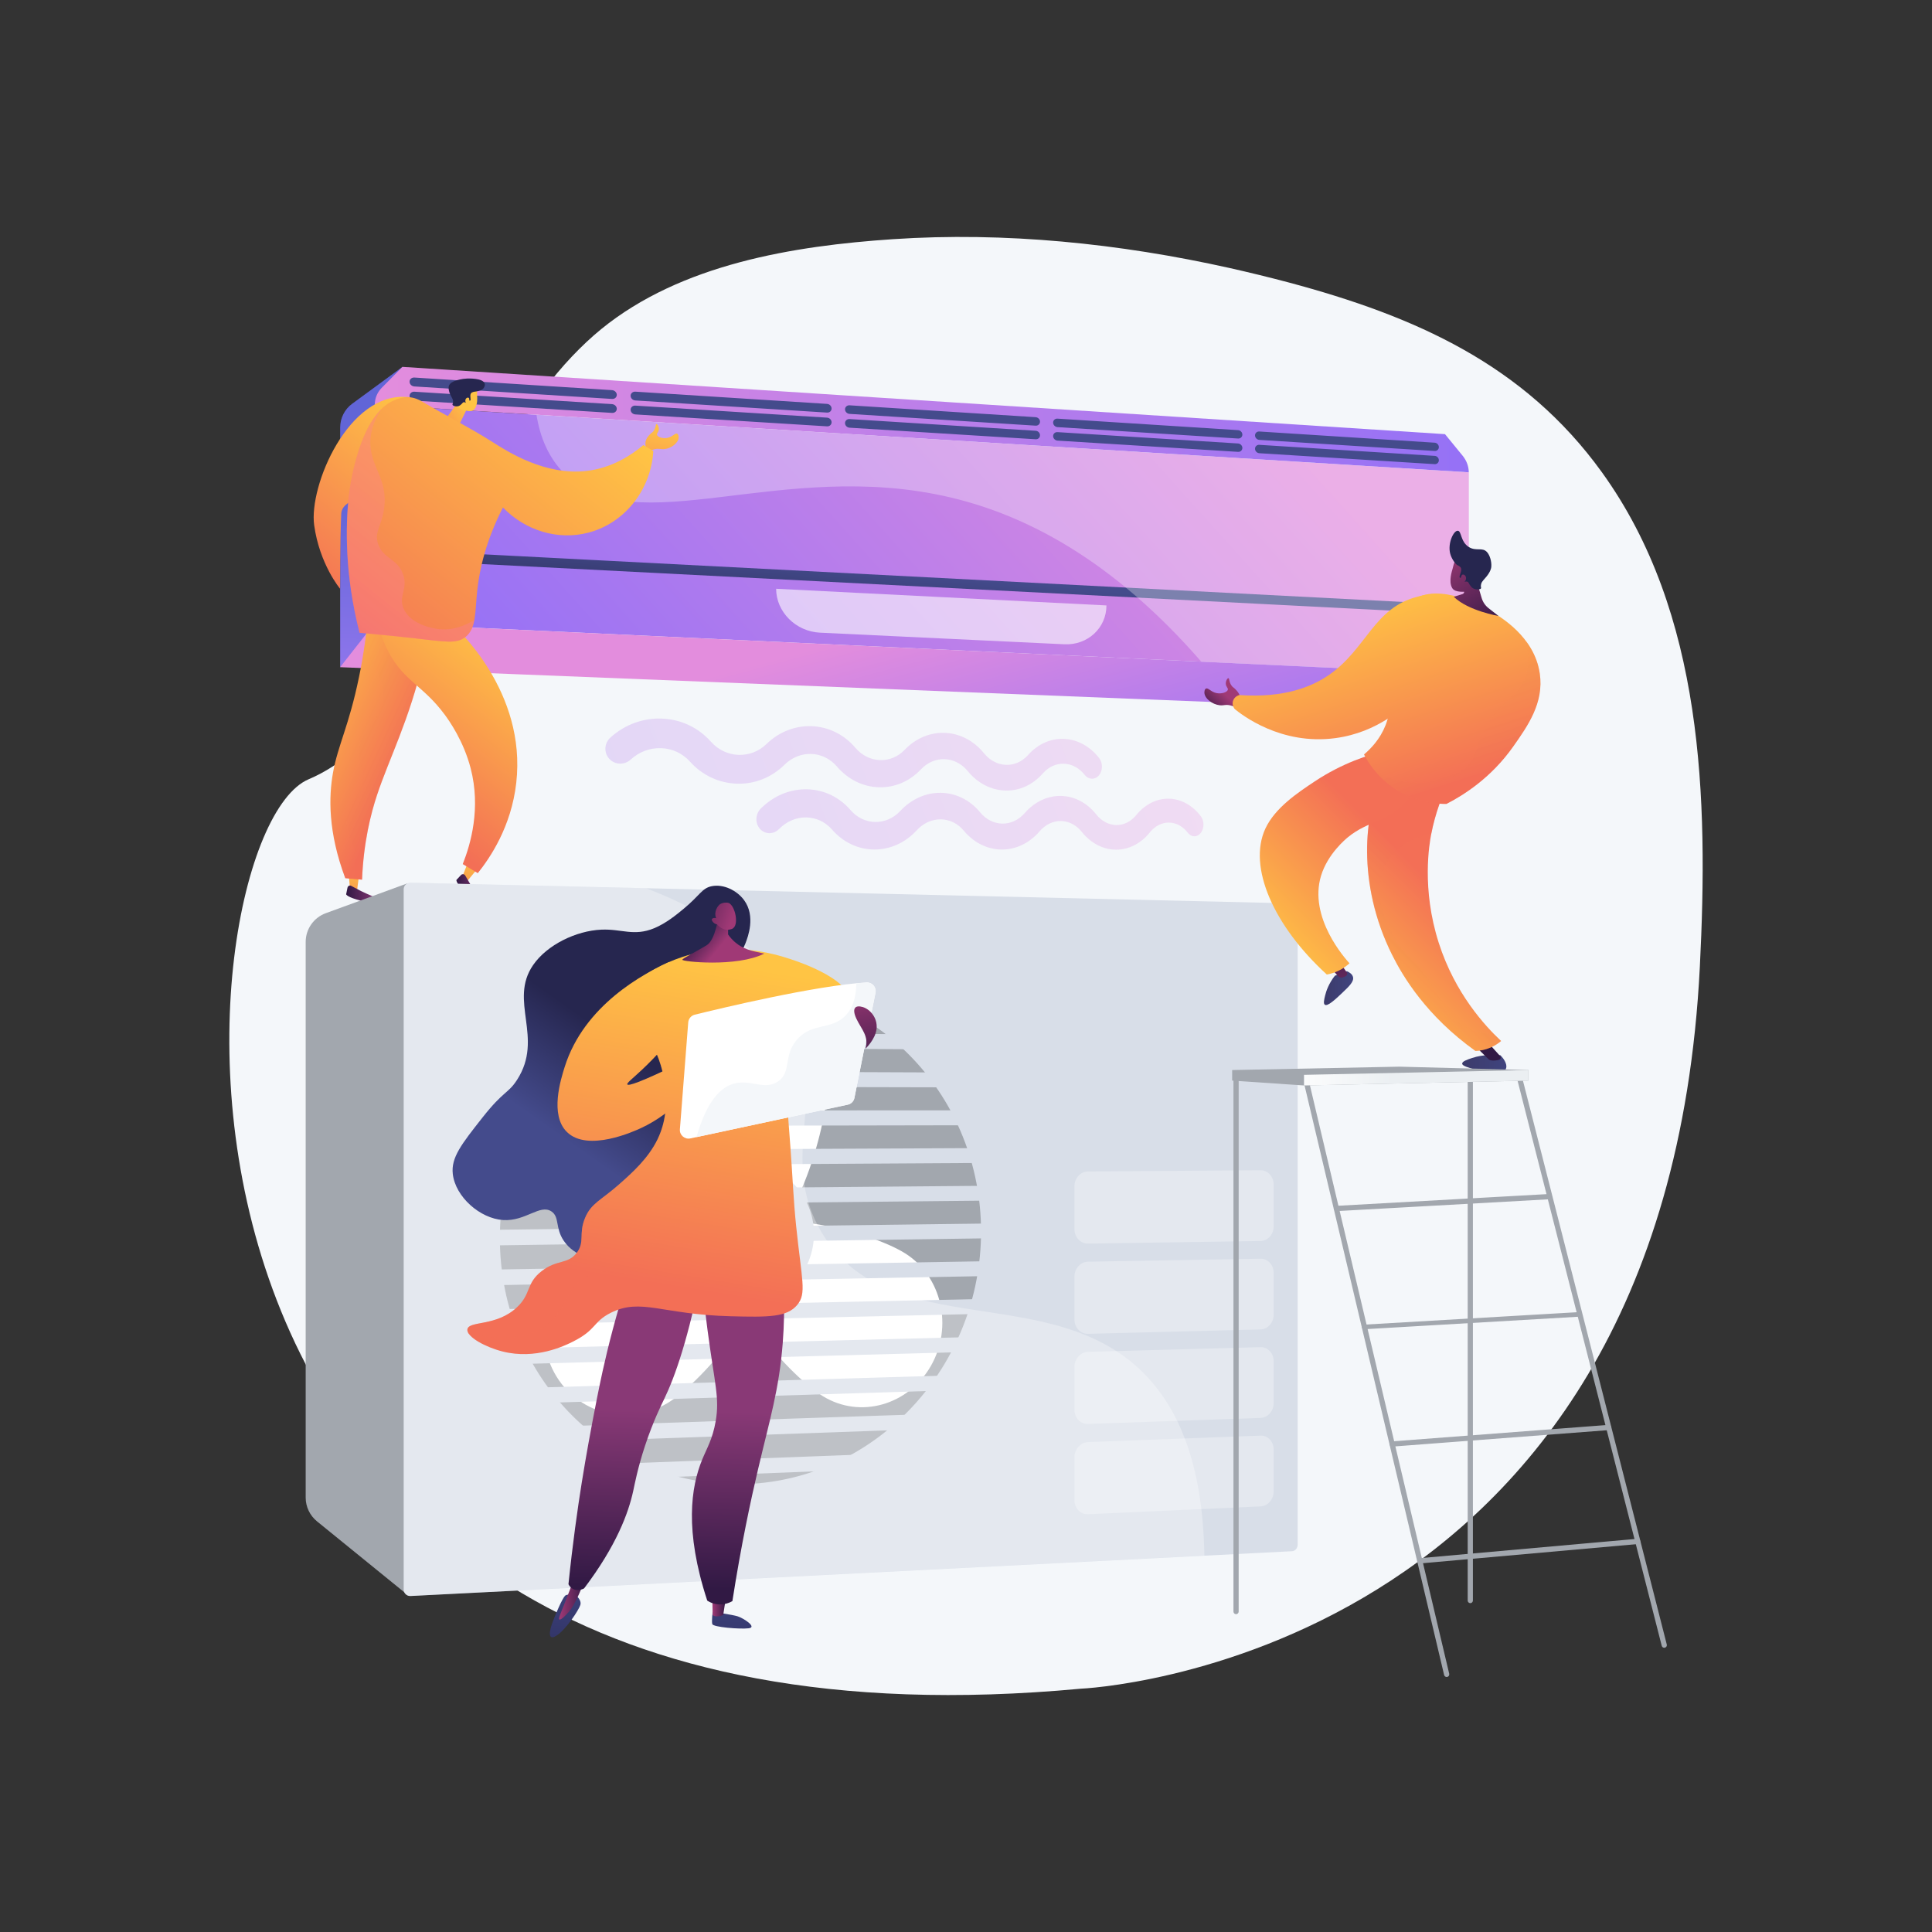 <?xml version="1.0" encoding="utf-8"?>
<!-- Generator: Adobe Illustrator 24.2.3, SVG Export Plug-In . SVG Version: 6.00 Build 0)  -->
<svg version="1.1" id="Layer_1" xmlns="http://www.w3.org/2000/svg" xmlns:xlink="http://www.w3.org/1999/xlink" x="0px" y="0px"
	 viewBox="0 0 3710 3710" style="enable-background:new 0 0 3710 3710;" xml:space="preserve">
<rect x="0" y="0" width="3710" height="3710" fill="#333333" stroke="none"/>
<style type="text/css">
	.st0{fill:#F4F7FA;}
	.st1{fill:url(#SVGID_1_);}
	.st2{fill:url(#SVGID_2_);}
	.st3{fill:url(#SVGID_3_);}
	.st4{opacity:0.6;fill:#FFFFFF;enable-background:new    ;}
	.st5{fill:url(#SVGID_4_);}
	.st6{fill:url(#SVGID_5_);}
	.st7{fill:url(#SVGID_6_);}
	.st8{fill:url(#SVGID_7_);}
	.st9{fill:url(#SVGID_8_);}
	.st10{fill:url(#SVGID_9_);}
	.st11{fill:url(#SVGID_10_);}
	.st12{fill:url(#SVGID_11_);}
	.st13{fill:url(#SVGID_12_);}
	.st14{fill:url(#SVGID_13_);}
	.st15{fill:url(#SVGID_14_);}
	.st16{opacity:0.3;fill:#FFFFFF;enable-background:new    ;}
	.st17{fill:url(#SVGID_15_);}
	.st18{fill:url(#SVGID_16_);}
	.st19{fill:url(#SVGID_17_);}
	.st20{fill:url(#SVGID_18_);}
	.st21{fill:url(#SVGID_19_);}
	.st22{fill:#26264F;}
	.st23{fill:url(#SVGID_20_);}
	.st24{fill:url(#SVGID_21_);}
	.st25{fill:url(#SVGID_22_);}
	.st26{fill:url(#SVGID_23_);}
	.st27{fill:url(#SVGID_24_);}
	.st28{fill:url(#SVGID_25_);}
	.st29{opacity:0.3;fill:url(#SVGID_26_);enable-background:new    ;}
	.st30{fill:url(#SVGID_27_);}
	.st31{fill:url(#SVGID_28_);}
	.st32{opacity:0.3;fill:url(#SVGID_29_);enable-background:new    ;}
	.st33{fill:#A2A7AE;}
	.st34{fill:#D8DEE8;}
	.st35{opacity:0.3;}
	.st36{fill:#FFFFFF;}
	.st37{fill:url(#SVGID_30_);}
	.st38{fill:url(#SVGID_31_);}
	.st39{fill:url(#SVGID_32_);}
	.st40{fill:url(#SVGID_33_);}
	.st41{fill:url(#SVGID_34_);}
	.st42{opacity:0.3;fill:url(#SVGID_35_);enable-background:new    ;}
	.st43{fill:url(#SVGID_36_);}
	.st44{fill:url(#SVGID_37_);}
	.st45{fill:url(#SVGID_38_);}
	.st46{fill:url(#SVGID_39_);}
	.st47{opacity:0.3;fill:url(#SVGID_40_);enable-background:new    ;}
	.st48{fill:url(#SVGID_41_);}
	.st49{fill:url(#SVGID_42_);}
	.st50{fill:url(#SVGID_43_);}
	.st51{fill:url(#SVGID_44_);}
	.st52{opacity:0.26;fill:url(#SVGID_45_);enable-background:new    ;}
	.st53{opacity:0.26;fill:url(#SVGID_46_);enable-background:new    ;}
	.st54{fill:url(#SVGID_47_);}
	.st55{fill:url(#SVGID_48_);}
	.st56{fill:url(#SVGID_49_);}
	.st57{fill:url(#SVGID_50_);}
	.st58{fill:url(#SVGID_51_);}
	.st59{fill:url(#SVGID_52_);}
	.st60{fill:url(#SVGID_53_);}
	.st61{fill:url(#SVGID_54_);}
	.st62{fill:url(#SVGID_55_);}
	.st63{fill:url(#SVGID_56_);}
	.st64{fill:url(#SVGID_57_);}
	.st65{fill:url(#SVGID_58_);}
	.st66{fill:url(#SVGID_59_);}
</style>
<g id="Illustration">
	<g>
		<path class="st0" d="M2361.4,514.7c-211.6-47.2-431.6-69.8-646.7-55.4C1524.1,472.1,1308,507,1154.5,632
			c-73.1,59.6-160.3,166.6-184.2,261c0,0-125.9,497-377.6,603.4c-251.8,106.5-426.6,1923.9,1482.6,1746.4
			c0,0,1121.4-46.5,1188.9-1386.1c16.3-323.6,7.2-679.4-188.2-950c-149.7-207.4-359.5-299.5-600.6-364.1
			C2437.7,532.6,2399.7,523.3,2361.4,514.7z"/>
		<g>
			
				<linearGradient id="SVGID_1_" gradientUnits="userSpaceOnUse" x1="710.229" y1="2218.904" x2="742.811" y2="2744.851" gradientTransform="matrix(1 0 0 -1 0 3710)">
				<stop  offset="0" style="stop-color:#AA80F9"/>
				<stop  offset="0.996" style="stop-color:#6165D7"/>
			</linearGradient>
			<path class="st1" d="M772.8,704.5l-96.3,70.6c-14.7,10.7-23.3,27.8-23.3,46v460.1l179.4-170.5L772.8,704.5z"/>
			<g>
				
					<linearGradient id="SVGID_2_" gradientUnits="userSpaceOnUse" x1="2271.888" y1="3125.996" x2="1167.599" y2="2131.584" gradientTransform="matrix(1 0 0 -1 0 3710)">
					<stop  offset="3.600000e-03" style="stop-color:#E38DDD"/>
					<stop  offset="1" style="stop-color:#9571F6"/>
				</linearGradient>
				<polygon class="st2" points="2820.4,1294.6 719.6,1196.5 719.6,777.3 2820.4,907.1 				"/>
				
					<linearGradient id="SVGID_3_" gradientUnits="userSpaceOnUse" x1="1775.952" y1="2609.354" x2="1760.207" y2="2447.964" gradientTransform="matrix(1 0 0 -1 0 3710)">
					<stop  offset="0" style="stop-color:#444B8C"/>
					<stop  offset="0.996" style="stop-color:#26264F"/>
				</linearGradient>
				<path class="st3" d="M2759.3,1159.3l-1968.6-102c-5.7-0.3-10.3,3.7-10.3,9l0,0c0,5.3,4.6,9.7,10.3,10L2759.3,1177
					c4.9,0.3,8.8-3.5,8.8-8.4l0,0C2768.2,1163.7,2764.2,1159.6,2759.3,1159.3z"/>
				<path class="st4" d="M1490.4,1130.6c0,44.3,37.7,82.1,84.2,84.3l469.3,22.3c44.7,2.1,80.8-31.3,80.8-74.6L1490.4,1130.6z"/>
				
					<linearGradient id="SVGID_4_" gradientUnits="userSpaceOnUse" x1="719.61" y1="2904.201" x2="2820.389" y2="2904.201" gradientTransform="matrix(1 0 0 -1 0 3710)">
					<stop  offset="3.600000e-03" style="stop-color:#E38DDD"/>
					<stop  offset="1" style="stop-color:#9571F6"/>
				</linearGradient>
				<path class="st5" d="M2808.9,875.4l-34.1-41.7L772.8,704.5l-39.7,40.1c-8.7,8.8-13.4,20.4-13.4,32.6l2100.8,129.8
					C2820.4,895.7,2816.3,884.5,2808.9,875.4z"/>
				<g>
					
						<linearGradient id="SVGID_5_" gradientUnits="userSpaceOnUse" x1="905.376" y1="2793.652" x2="655.45" y2="2344.84" gradientTransform="matrix(1 0 0 -1 0 3710)">
						<stop  offset="0" style="stop-color:#444B8C"/>
						<stop  offset="0.996" style="stop-color:#26264F"/>
					</linearGradient>
					<path class="st6" d="M1175.4,776.1l-379.7-23.9c-5.1-0.3-9.2,3.3-9.2,8s4.1,8.8,9.2,9.1l379.7,23.6c5,0.3,9-3.2,9-7.9
						C1184.4,780.4,1180.3,776.4,1175.4,776.1z"/>
					
						<linearGradient id="SVGID_6_" gradientUnits="userSpaceOnUse" x1="905.524" y1="2820.956" x2="656.057" y2="2372.971" gradientTransform="matrix(1 0 0 -1 0 3710)">
						<stop  offset="0" style="stop-color:#444B8C"/>
						<stop  offset="0.996" style="stop-color:#26264F"/>
					</linearGradient>
					<path class="st7" d="M1175.4,749.2L795.7,725c-5.1-0.3-9.2,3.2-9.2,8s4.1,8.8,9.2,9.1l379.7,24c5,0.3,9-3.2,9-7.9
						C1184.4,753.6,1180.3,749.6,1175.4,749.2z"/>
					
						<linearGradient id="SVGID_7_" gradientUnits="userSpaceOnUse" x1="1326.244" y1="2771.659" x2="1083.586" y2="2335.901" gradientTransform="matrix(1 0 0 -1 0 3710)">
						<stop  offset="0" style="stop-color:#444B8C"/>
						<stop  offset="0.996" style="stop-color:#26264F"/>
					</linearGradient>
					<path class="st8" d="M1588.2,802l-368.2-23.1c-4.9-0.3-9,3.2-9,7.9s4,8.7,9,9l368.2,22.9c4.8,0.3,8.7-3.2,8.7-7.8
						C1596.9,806.3,1593,802.3,1588.2,802z"/>
					
						<linearGradient id="SVGID_8_" gradientUnits="userSpaceOnUse" x1="1326.387" y1="2798.544" x2="1084.176" y2="2363.588" gradientTransform="matrix(1 0 0 -1 0 3710)">
						<stop  offset="0" style="stop-color:#444B8C"/>
						<stop  offset="0.996" style="stop-color:#26264F"/>
					</linearGradient>
					<path class="st9" d="M1588.2,775.6l-368.2-23.5c-4.9-0.3-9,3.2-9,7.9c0,4.7,4,8.7,9,9l368.2,23.3c4.8,0.3,8.7-3.2,8.7-7.8
						C1596.9,779.9,1593,775.9,1588.2,775.6z"/>
					
						<linearGradient id="SVGID_9_" gradientUnits="userSpaceOnUse" x1="1734.472" y1="2750.265" x2="1498.762" y2="2326.984" gradientTransform="matrix(1 0 0 -1 0 3710)">
						<stop  offset="0" style="stop-color:#444B8C"/>
						<stop  offset="0.996" style="stop-color:#26264F"/>
					</linearGradient>
					<path class="st10" d="M1988.7,827.2l-357.3-22.5c-4.8-0.3-8.7,3.2-8.7,7.8c0,4.6,3.9,8.5,8.7,8.8l357.3,22.2
						c4.7,0.3,8.4-3.1,8.4-7.7S1993.4,827.5,1988.7,827.2z"/>
					
						<linearGradient id="SVGID_10_" gradientUnits="userSpaceOnUse" x1="1734.61" y1="2776.744" x2="1499.334" y2="2354.241" gradientTransform="matrix(1 0 0 -1 0 3710)">
						<stop  offset="0" style="stop-color:#444B8C"/>
						<stop  offset="0.996" style="stop-color:#26264F"/>
					</linearGradient>
					<path class="st11" d="M1988.7,801.1l-357.3-22.8c-4.8-0.3-8.7,3.2-8.7,7.7s3.9,8.5,8.7,8.8l357.3,22.6c4.7,0.3,8.4-3.1,8.4-7.7
						C1997.2,805.4,1993.4,801.4,1988.7,801.1z"/>
					
						<linearGradient id="SVGID_11_" gradientUnits="userSpaceOnUse" x1="2130.621" y1="2729.447" x2="1901.558" y2="2318.101" gradientTransform="matrix(1 0 0 -1 0 3710)">
						<stop  offset="0" style="stop-color:#444B8C"/>
						<stop  offset="0.996" style="stop-color:#26264F"/>
					</linearGradient>
					<path class="st12" d="M2377.5,851.6l-346.8-21.8c-4.7-0.3-8.4,3.1-8.4,7.6c0,4.5,3.8,8.4,8.4,8.7l346.8,21.6
						c4.5,0.3,8.2-3.1,8.2-7.6C2385.7,855.8,2382,851.9,2377.5,851.6z"/>
					
						<linearGradient id="SVGID_12_" gradientUnits="userSpaceOnUse" x1="2130.756" y1="2755.531" x2="1902.113" y2="2344.939" gradientTransform="matrix(1 0 0 -1 0 3710)">
						<stop  offset="0" style="stop-color:#444B8C"/>
						<stop  offset="0.996" style="stop-color:#26264F"/>
					</linearGradient>
					<path class="st13" d="M2377.5,826l-346.8-22.1c-4.7-0.3-8.4,3.1-8.4,7.6c0,4.5,3.8,8.4,8.4,8.7l346.8,21.9
						c4.5,0.3,8.2-3.1,8.2-7.5C2385.7,830.1,2382,826.3,2377.5,826z"/>
					
						<linearGradient id="SVGID_13_" gradientUnits="userSpaceOnUse" x1="2515.221" y1="2709.181" x2="2292.519" y2="2309.257" gradientTransform="matrix(1 0 0 -1 0 3710)">
						<stop  offset="0" style="stop-color:#444B8C"/>
						<stop  offset="0.996" style="stop-color:#26264F"/>
					</linearGradient>
					<path class="st14" d="M2755,875.4l-336.8-21.2c-4.5-0.3-8.2,3.1-8.2,7.5s3.7,8.3,8.2,8.6l336.8,21c4.4,0.3,8-3.1,8-7.5
						C2763,879.4,2759.4,875.6,2755,875.4z"/>
					
						<linearGradient id="SVGID_14_" gradientUnits="userSpaceOnUse" x1="2515.353" y1="2734.883" x2="2293.058" y2="2335.691" gradientTransform="matrix(1 0 0 -1 0 3710)">
						<stop  offset="0" style="stop-color:#444B8C"/>
						<stop  offset="0.996" style="stop-color:#26264F"/>
					</linearGradient>
					<path class="st15" d="M2418.2,844.7L2755,866c4.4,0.3,8-3.1,8-7.4c0-4.4-3.6-8.2-8-8.5l-336.8-21.5c-4.5-0.3-8.2,3.1-8.2,7.5
						C2410,840.5,2413.7,844.4,2418.2,844.7z"/>
				</g>
				<path class="st16" d="M2820.4,907.1L1030.2,796.5c7,44.1,23.7,83,53.6,113c135.7,136.3,416-31.5,742.2,45.9
					c142.7,33.9,309.4,118.4,480.8,315.2l513.5,24L2820.4,907.1L2820.4,907.1z"/>
			</g>
			
				<linearGradient id="SVGID_15_" gradientUnits="userSpaceOnUse" x1="1713.977" y1="2506.805" x2="1836.987" y2="2049.36" gradientTransform="matrix(1 0 0 -1 0 3710)">
				<stop  offset="3.600000e-03" style="stop-color:#E38DDD"/>
				<stop  offset="1" style="stop-color:#9571F6"/>
			</linearGradient>
			<polygon class="st17" points="653.1,1281.2 719.6,1196.5 2820.4,1294.6 2739.8,1364.5 			"/>
		</g>
		<g>
			
				<linearGradient id="SVGID_16_" gradientUnits="userSpaceOnUse" x1="810.805" y1="2921.373" x2="554.298" y2="2600.738" gradientTransform="matrix(1 0 0 -1 0 3710)">
				<stop  offset="0" style="stop-color:#FFC444"/>
				<stop  offset="0.996" style="stop-color:#F36F56"/>
			</linearGradient>
			<path class="st18" d="M653.1,1130.6c0,0-39.4-46.8-49.8-122.1c-10.4-75.3,65.9-256.7,179.2-246l-11.7,183.8
				c0,0-113.7-1.2-115.5,40C653.1,1036,653.1,1130.6,653.1,1130.6z"/>
			
				<linearGradient id="SVGID_17_" gradientUnits="userSpaceOnUse" x1="1277.579" y1="2894.087" x2="1240.157" y2="2717.669" gradientTransform="matrix(1 0 0 -1 0 3710)">
				<stop  offset="0" style="stop-color:#FFC444"/>
				<stop  offset="0.996" style="stop-color:#F36F56"/>
			</linearGradient>
			<path class="st19" d="M1239.7,848.1c1.3-6.8,6.1-11.7,8.9-14.5c3.2-3.2,3.9-2.7,6-5.4c5.3-6.7,4-13.5,6-13.8
				c1.8-0.2,4.8,4.8,4.6,9.9c-0.2,5.7-4.4,7.4-3.6,10.6c1.1,4.5,11,7.7,19.8,6c10.2-1.9,15.2-10.1,19.1-8.1c2.9,1.5,2.7,6.9,2.7,7.4
				c-0.4,10.1-14,20.8-27.2,22.2c-7.6,0.8-10.5-2-19.5,0.3c-6,1.5-8.1,3.6-11.1,2.4C1240.5,863.2,1238.5,854.6,1239.7,848.1z"/>
			
				<linearGradient id="SVGID_18_" gradientUnits="userSpaceOnUse" x1="901.062" y1="2930.478" x2="805.126" y2="2862.103" gradientTransform="matrix(1 0 0 -1 0 3710)">
				<stop  offset="0" style="stop-color:#FFC444"/>
				<stop  offset="0.996" style="stop-color:#F36F56"/>
			</linearGradient>
			<polygon class="st20" points="881.3,769.7 859.1,800.1 880.6,818.1 899,780.3 			"/>
			<g>
				<g>
					
						<linearGradient id="SVGID_19_" gradientUnits="userSpaceOnUse" x1="5394.458" y1="1173.681" x2="5298.525" y2="1105.308" gradientTransform="matrix(-0.868 -0.497 0.497 -0.868 5309.52 5154.536)">
						<stop  offset="0" style="stop-color:#FFC444"/>
						<stop  offset="0.996" style="stop-color:#F36F56"/>
					</linearGradient>
					<path class="st21" d="M887.7,786.8c2.2,0,16.5,6.1,22.4-0.1c8.1-8.3,6.1-25.2,6.1-27.8c0-10.6-0.5-12.4-1.9-14.9l-2-3.4
						c0,0-0.1-0.2-0.3-0.3c-1.5-1.7-7.9-5.4-9.3-5.8c-4.7-1.4-18.3,13.2-30.1,37.9c-0.7,0.8-1.3,1.7-2,2.5
						C868.9,777.1,887.3,787.7,887.7,786.8z"/>
					<path class="st22" d="M927.1,747.1c-4.1,3.6-12.9,4.7-16.8,5.2c-0.6,0.1-2.3,0.4-4.3,1.5c-0.3,0.2-0.6,0.4-0.9,0.7
						c-4.2,3.8,0.3,13.4-2.3,14.7c-1.9,1-5.8-3.8-7.2-2.8c-1.2,0.9,1.6,5.8,0.1,6.9c-1.1,0.9-3.1-1.6-5.7-0.8
						c-1.3,0.4-1.4,1.2-3.7,3.4c-1.3,1.2-2.9,2.5-3.9,3.1c-4.9,3-13.1,0.6-13.6-1.9c-0.1-0.7,0.4-0.9,0.9-2.8c0,0,0.5-1.7,0.4-4
						c-0.1-3.3-2.8-7.1-5-11.7c-4.1-8.6-3.7-13.8-3.5-15.5c0-0.2,0-0.4,0.1-0.5c0-0.3,0.1-0.6,0.1-0.9c1.3-5.9,8.3-9,11.9-10.3
						c5.1-1.8,13.2-4.1,23.4-4.5c2.8-0.1,29.7-1,33.5,9.3C932.1,739.7,929.9,744.7,927.1,747.1z"/>
					
						<linearGradient id="SVGID_20_" gradientUnits="userSpaceOnUse" x1="5393.957" y1="1174.374" x2="5298.023" y2="1105.999" gradientTransform="matrix(-0.868 -0.497 0.497 -0.868 5309.52 5154.536)">
						<stop  offset="0" style="stop-color:#FFC444"/>
						<stop  offset="0.996" style="stop-color:#F36F56"/>
					</linearGradient>
					<path class="st23" d="M901.1,765.9c-0.5-3.5-5-2.9-6.7,0.3c-1.8,3.2-0.5,8.3,2.9,9.3C900.7,776.6,901.7,770.7,901.1,765.9z"/>
				</g>
			</g>
			
				<linearGradient id="SVGID_21_" gradientUnits="userSpaceOnUse" x1="680.989" y1="2047.358" x2="665.29" y2="1940.609" gradientTransform="matrix(1 0 0 -1 0 3710)">
				<stop  offset="0" style="stop-color:#FFC444"/>
				<stop  offset="0.996" style="stop-color:#F36F56"/>
			</linearGradient>
			<polygon class="st24" points="668.7,1667.4 671.9,1705 685.5,1711 690.7,1671.2 			"/>
			
				<linearGradient id="SVGID_22_" gradientUnits="userSpaceOnUse" x1="664.761" y1="1993.57" x2="725.594" y2="1993.57" gradientTransform="matrix(1 0 0 -1 0 3710)">
				<stop  offset="0" style="stop-color:#311944"/>
				<stop  offset="1" style="stop-color:#893976"/>
			</linearGradient>
			<path class="st25" d="M667.3,1704.6l-2.6,12.7c0,0,0.8,5.5,30.5,12.8c29.7,7.3,34.6-4.4,27.4-6.4c-7.1-2-29.4-12.6-29.4-12.6
				l-18.6-9.9C671.7,1699.5,668,1701.2,667.3,1704.6z"/>
			
				<linearGradient id="SVGID_23_" gradientUnits="userSpaceOnUse" x1="912.439" y1="2075.917" x2="888.368" y2="1931.492" gradientTransform="matrix(1 0 0 -1 0 3710)">
				<stop  offset="0" style="stop-color:#FFC444"/>
				<stop  offset="0.996" style="stop-color:#F36F56"/>
			</linearGradient>
			<polygon class="st26" points="902.5,1646 887.8,1683.5 895.7,1693.8 924.8,1658.6 			"/>
			
				<linearGradient id="SVGID_24_" gradientUnits="userSpaceOnUse" x1="876.398" y1="2004.968" x2="923.613" y2="2004.968" gradientTransform="matrix(1 0 0 -1 0 3710)">
				<stop  offset="0" style="stop-color:#311944"/>
				<stop  offset="1" style="stop-color:#893976"/>
			</linearGradient>
			<path class="st27" d="M885.3,1680.3l-8.8,9.4c0,0-2.2,5.1,19.2,26.9c21.4,21.9,31.7,14.4,26.7,9c-5-5.4-18.4-26.1-18.4-26.1
				l-10.6-18.2C891.7,1678.3,887.6,1677.8,885.3,1680.3z"/>
			
				<linearGradient id="SVGID_25_" gradientUnits="userSpaceOnUse" x1="546.506" y1="2356.73" x2="775.352" y2="2250.68" gradientTransform="matrix(1 0 0 -1 0 3710)">
				<stop  offset="0" style="stop-color:#FFC444"/>
				<stop  offset="0.996" style="stop-color:#F36F56"/>
			</linearGradient>
			<path class="st28" d="M705.1,1200.4c-2.5,22.9-7,57.8-15.7,99.7c-19.5,94.7-40.3,129.9-50,183.9c-8.1,45.6-9.9,113,23.6,202.5
				c10.7,0.9,21.5,1.8,32.2,2.7c2.9-72.4,17-127.1,28.7-162.4c22.6-68.6,61.9-143.4,89-259.5c5.6-24.2,11.2-52.4-4.2-69.1
				C782.1,1169.6,713.4,1197,705.1,1200.4z"/>
			
				<linearGradient id="SVGID_26_" gradientUnits="userSpaceOnUse" x1="547.66" y1="2359.219" x2="776.505" y2="2253.169" gradientTransform="matrix(1 0 0 -1 0 3710)">
				<stop  offset="0" style="stop-color:#FFC444"/>
				<stop  offset="0.996" style="stop-color:#F36F56"/>
			</linearGradient>
			<path class="st29" d="M808.7,1198.3c-26.6-28.7-95.3-1.3-103.6,2.1c-1.3,12.4-3.3,28.4-6.2,47.1c38.4,51.6,40.9,86.1,34.5,108.9
				c-10,35.2-42.5,46.6-44,87.9c-1,27.6,13.2,34.3,8.4,61.7c-5.2,30.1-23.8,31.1-30.3,59.7c-7.1,31,11.6,44.1,14.7,82.7
				c0.8,10.5,0.5,23.8-3,39.6c5.4,0.5,10.8,0.9,16.2,1.4c2.9-72.4,17-127.1,28.7-162.4c22.6-68.6,61.9-143.4,89-259.5
				C818.5,1243.3,824.1,1215,808.7,1198.3z"/>
			
				<linearGradient id="SVGID_27_" gradientUnits="userSpaceOnUse" x1="974.374" y1="2481.566" x2="739.947" y2="2182.951" gradientTransform="matrix(1 0 0 -1 0 3710)">
				<stop  offset="0" style="stop-color:#FFC444"/>
				<stop  offset="0.996" style="stop-color:#F36F56"/>
			</linearGradient>
			<path class="st30" d="M721.8,1174.3c2.5,20,8.7,49.7,25.9,80.7c29.8,53.9,65,61.9,105.8,116.7c9.5,12.7,36.9,51.7,50.4,104
				c19.7,76.4,0.1,144.9-15.3,183.6c9.6,5.8,19.3,11.6,28.9,17.4c23.3-29,64.4-89.1,73.9-173.6c19.7-174.6-113-296-128.2-309.4
				C816.2,1187.2,769,1180.7,721.8,1174.3z"/>
			
				<linearGradient id="SVGID_28_" gradientUnits="userSpaceOnUse" x1="1085.215" y1="2973.632" x2="649.85" y2="2429.425" gradientTransform="matrix(1 0 0 -1 0 3710)">
				<stop  offset="0" style="stop-color:#FFC444"/>
				<stop  offset="0.996" style="stop-color:#F36F56"/>
			</linearGradient>
			<path class="st31" d="M782.6,762.5c0,0-20.5-0.6-42.1,15.8c-57.6,43.8-70.9,175.6-70.9,175.6c-5.8,57.5-7.9,148.6,20.9,261.2
				c21.8,1.9,59.3,5.3,106.7,10.7c60.1,6.9,79.4,10.4,95.9-2.1c22.2-17,18.7-47.8,23.5-91.2c4.2-37.7,15.6-92.3,49.2-158
				c43.2,44.8,106.1,63.6,164.2,48.3c69.1-18.1,120.1-81.5,124.6-156.9c-6.4-3.8-12.7-7.5-19.1-11.3
				c-21.8,18.3-59.4,44.1-109.6,49.8c-78.9,8.9-150.1-36.5-180-55.5c-43.8-27.9-90.3-51.2-135-77.6
				C807.2,769.1,796.7,762.9,782.6,762.5z"/>
			
				<linearGradient id="SVGID_29_" gradientUnits="userSpaceOnUse" x1="1050.018" y1="3001.789" x2="614.654" y2="2457.584" gradientTransform="matrix(1 0 0 -1 0 3710)">
				<stop  offset="0" style="stop-color:#FF9085"/>
				<stop  offset="1" style="stop-color:#FB6FBB"/>
			</linearGradient>
			<path class="st32" d="M840.1,1207.8c-5.5-0.7-51-7.4-64.9-38.7c-10.8-24.2,8.7-37.6-1-65.9c-10.5-30.8-38.2-29.5-48.1-58.6
				c-8-23.4,6.8-33.6,11.5-68c8.2-60-29.6-81.3-26.2-132.9c1.1-15.8,6.1-35.8,21.4-58.5c-51.1,49.1-63.3,168.9-63.3,168.9
				c-5.8,57.5-7.9,148.6,20.9,261.2c21.8,1.9,59.3,5.3,106.7,10.7c60.1,6.9,79.4,10.4,95.9-2.1c10.5-8,15.2-19.3,17.8-33.4
				C892.2,1202,867.9,1211.5,840.1,1207.8z"/>
		</g>
		<g>
			<path class="st33" d="M782.8,1696.1l-157.2,57.5c-23.2,8.5-38.6,30.5-38.6,55.2v1067c0,17.7,8,34.4,21.7,45.6l176,143
				L782.8,1696.1z"/>
			<g>
				<path class="st34" d="M2481.1,1734.8L788.4,1695c-7.2-0.2-13.1,5.6-13.1,12.8v1344.5c0,7.3,5.9,12.8,13.1,12.5l1692.7-86
					c6-0.3,10.8-5.9,10.8-12.5V1747C2491.9,1740.4,2487.1,1735,2481.1,1734.8z"/>
				<polygon class="st34" points="1998.5,2910.8 831,2963.8 831,1792.4 1998.5,1813.8 				"/>
				<g class="st35">
					<path class="st36" d="M2420.7,2247.2l-331.3,2.3c-14.4,0.1-26.2,12.8-26.2,28.4v82.4c0,15.6,11.7,28,26.2,27.8l331.3-5
						c13.9-0.2,25.1-12.7,25.1-27.9v-80.6C2445.8,2259.4,2434.6,2247.1,2420.7,2247.2z"/>
					<path class="st36" d="M2420.7,2417.1l-331.3,5.7c-14.4,0.2-26.2,13.1-26.2,28.6v82.4c0,15.6,11.7,27.9,26.2,27.5l331.3-8.4
						c13.9-0.4,25.1-13,25.1-28.2v-80.6C2445.8,2429,2434.6,2416.8,2420.7,2417.1z"/>
					<path class="st36" d="M2420.7,2586.9l-331.3,9c-14.4,0.4-26.2,13.3-26.2,28.9v82.4c0,15.6,11.7,27.8,26.2,27.3l331.3-11.7
						c13.9-0.5,25.1-13.2,25.1-28.4v-80.6C2445.8,2598.6,2434.6,2586.5,2420.7,2586.9z"/>
					<path class="st36" d="M2420.7,2756.8l-331.3,12.4c-14.4,0.5-26.2,13.6-26.2,29.2v82.4c0,15.6,11.7,27.7,26.2,27l331.3-15.1
						c13.9-0.6,25.1-13.5,25.1-28.7v-80.6C2445.8,2768.2,2434.6,2756.2,2420.7,2756.8z"/>
				</g>
				<path class="st33" d="M1883.9,2364.9c0,257.7-198.6,474.7-450,484.9c-258.7,10.5-474-200.9-474-472.4s215.3-488.7,474-485.3
					C1685.3,1895.6,1883.9,2107.2,1883.9,2364.9z"/>
				<g>
					<path class="st34" d="M851.9,1747.5c0,11.5-9.3,20.7-20.8,20.5c-11.5-0.2-20.9-9.8-20.9-21.4c0-11.6,9.4-20.7,20.9-20.5
						C842.5,1726.4,851.9,1736,851.9,1747.5z"/>
					<path class="st34" d="M2455.4,1780.8c0,10.5-7.8,18.9-17.3,18.7c-9.6-0.2-17.4-8.9-17.4-19.4s7.8-18.9,17.4-18.7
						C2447.7,1761.6,2455.4,1770.3,2455.4,1780.8z"/>
				</g>
				<g>
					<path class="st34" d="M851.9,3010.4c0,11.5-9.3,21.4-20.8,21.9c-11.5,0.6-20.9-8.3-20.9-19.9s9.4-21.4,20.9-21.9
						C842.5,2990,851.9,2998.9,851.9,3010.4z"/>
					<path class="st34" d="M2455.4,2933.4c0,10.5-7.8,19.4-17.3,19.9c-9.6,0.5-17.4-7.7-17.4-18.3c0-10.6,7.8-19.5,17.4-19.9
						C2447.7,2914.7,2455.4,2922.9,2455.4,2933.4z"/>
				</g>
				<path class="st36" d="M1589,2080.4c0,88-68.4,316.3-153.6,317.6c-86,1.3-156.3-228.9-156.3-318.5s70.3-161.3,156.3-160.3
					C1520.6,1920.2,1589,1992.4,1589,2080.4z"/>
				<g>
					<path class="st36" d="M1580.4,2681.2c-72-44-224.2-221.7-179.1-298.4c44.8-76.2,266.5-20.5,337.2,24.2
						c70.2,44.4,92,140.7,49.1,215.9C1744.4,2698.5,1651.8,2724.9,1580.4,2681.2z"/>
					<path class="st36" d="M1288,2690.4c73.8-48.9,225.9-233.8,181.4-308.5c-44.7-75-272.6-13.3-347.8,35
						c-75.8,48.7-99.7,150.4-52.9,226.5C1115.2,2719,1213.6,2739.8,1288,2690.4z"/>
				</g>
				<path class="st34" d="M1563,2369.3c0,73.9-57.6,135.1-129.1,136.6c-72.1,1.5-131-58.1-131-133.1s58.9-136.2,131-136.7
					C1505.4,2235.7,1563,2295.3,1563,2369.3z"/>
				<g>
					<polygon class="st34" points="2010.6,1872.7 810.2,1854.8 810.2,1824.6 2010.6,1844.5 					"/>
					<polygon class="st34" points="2010.6,1944.7 810.2,1931.8 810.2,1901.6 2010.6,1916.4 					"/>
					<polygon class="st34" points="2010.6,2016.6 810.2,2008.8 810.2,1978.5 2010.6,1988.3 					"/>
					<polygon class="st34" points="2010.6,2088.5 810.2,2085.7 810.2,2055.5 2010.6,2060.3 					"/>
					<polygon class="st34" points="2010.6,2160.5 810.2,2162.7 810.2,2132.4 2010.6,2132.2 					"/>
					<polygon class="st34" points="2010.6,2232.4 810.2,2239.6 810.2,2209.4 2010.6,2204.1 					"/>
					<polygon class="st34" points="2010.6,2304.3 810.2,2316.6 810.2,2286.3 2010.6,2276 					"/>
					<polygon class="st34" points="2010.6,2376.2 810.2,2393.5 810.2,2363.3 2010.6,2348 					"/>
					<polygon class="st34" points="2010.6,2448.2 810.2,2470.5 810.2,2440.2 2010.6,2419.9 					"/>
					<polygon class="st34" points="2010.6,2520.1 810.2,2547.4 810.2,2517.2 2010.6,2491.8 					"/>
					<polygon class="st34" points="2010.6,2592 810.2,2624.4 810.2,2594.1 2010.6,2563.8 					"/>
					<polygon class="st34" points="2010.6,2664 810.2,2701.3 810.2,2671.1 2010.6,2635.7 					"/>
					<polygon class="st34" points="2010.6,2735.9 810.2,2778.3 810.2,2748 2010.6,2707.6 					"/>
					<polygon class="st34" points="2010.6,2807.8 810.2,2855.2 810.2,2825 2010.6,2779.6 					"/>
					<polygon class="st34" points="2010.6,2879.8 810.2,2932.2 810.2,2901.9 2010.6,2851.5 					"/>
				</g>
				<path class="st16" d="M1578.9,2368.4c-89.2-146.8,17.8-270.2-58.4-435c-47.1-101.7-143.6-176-280-227.8l-452.4-10.7
					c-7.1-0.2-12.9,5.5-12.9,12.6v1345.2c0,6.9,5.7,12.3,12.6,12l1524.9-77.5c-2.8-183.8-54.3-283.6-109.2-342.7
					C2025.8,2453.4,1710.3,2584.6,1578.9,2368.4z"/>
			</g>
		</g>
		<g>
			
				<linearGradient id="SVGID_30_" gradientUnits="userSpaceOnUse" x1="810.5" y1="1666.442" x2="895.447" y2="1666.442" gradientTransform="matrix(-1 0 0 -1 3703.156 3710)">
				<stop  offset="0" style="stop-color:#40447E"/>
				<stop  offset="0.996" style="stop-color:#3C3B6B"/>
			</linearGradient>
			<path class="st37" d="M2881.1,2026.3c9.9,9.9,13.9,20.6,10.3,26.9c-2.5,4.3-7.9,5.5-13.9,6.6c-9.5,1.8-19.3,1.3-39.6-4.4
				c-18.9-5.4-30.1-8.5-30.1-13c0-4.3,9.7-7.6,18.3-10.5c12.1-4.1,22.7-5.3,30-5.6C2864.3,2026.3,2872.7,2026.3,2881.1,2026.3z"/>
			
				<linearGradient id="SVGID_31_" gradientUnits="userSpaceOnUse" x1="1104.611" y1="1812.484" x2="1160.774" y2="1812.484" gradientTransform="matrix(-1 0 0 -1 3703.156 3710)">
				<stop  offset="0" style="stop-color:#40447E"/>
				<stop  offset="0.996" style="stop-color:#3C3B6B"/>
			</linearGradient>
			<path class="st38" d="M2586.5,1865c4.4,1.9,10.1,5.3,11.6,10.9c2.4,8.8-7,17.9-22.1,32.1c-11.3,10.7-26.6,25.1-31.9,21.4
				c-3.3-2.2-1.3-10.2,0.5-17.7c2.2-9,6.9-22.8,18.7-38C2563.3,1873.8,2563.3,1873.8,2586.5,1865z"/>
			
				<linearGradient id="SVGID_32_" gradientUnits="userSpaceOnUse" x1="851.968" y1="1670.561" x2="882.788" y2="1606.72" gradientTransform="matrix(-1 0 0 -1 3703.156 3710)">
				<stop  offset="0" style="stop-color:#311944"/>
				<stop  offset="1" style="stop-color:#A03976"/>
			</linearGradient>
			<path class="st39" d="M2859.5,2004.4l21.2,23.5c2.2,2.4,1.1,6.3-2,7.2c-4.6,1.3-11.1,2.3-17.1,0.7c-1.3-0.4-2.5-1.2-3.4-2.1
				L2837,2013L2859.5,2004.4z"/>
			
				<linearGradient id="SVGID_33_" gradientUnits="userSpaceOnUse" x1="1148.645" y1="1923.271" x2="1101.514" y2="1713.325" gradientTransform="matrix(-1 0 0 -1 3703.156 3710)">
				<stop  offset="0" style="stop-color:#311944"/>
				<stop  offset="1" style="stop-color:#A03976"/>
			</linearGradient>
			<path class="st40" d="M2574.8,1850.8l11.4,16.5c1.6,2.3,0.8,5.5-1.6,6.9c-1.6,0.9-3.6,1.9-5.7,2.6c-3.3,1.2-7,0.3-9.4-2.3
				l-12.4-14L2574.8,1850.8z"/>
			
				<linearGradient id="SVGID_34_" gradientUnits="userSpaceOnUse" x1="1136.517" y1="1762.655" x2="918.783" y2="1980.389" gradientTransform="matrix(-1 0 0 -1 3703.156 3710)">
				<stop  offset="0" style="stop-color:#FFC444"/>
				<stop  offset="0.996" style="stop-color:#F36F56"/>
			</linearGradient>
			<path class="st41" d="M2780.2,1505.5c-10.9,22.7-24,55.5-31.9,96.5c-3.3,17.3-19,104.1,14.6,208.8
				c31.3,97.4,89,159.4,119.6,188.2c-4.3,3.7-10.4,8-18.1,11.6c-12.5,5.8-23.9,7.2-31.1,7.5c-93.7-66.9-139.1-142.6-159.7-183.9
				c-69.6-139.1-52.1-275.7-21.7-333.4c10-19,21.3-29.2,34-33.8C2726.9,1452.4,2774.4,1499.6,2780.2,1505.5z"/>
			
				<linearGradient id="SVGID_35_" gradientUnits="userSpaceOnUse" x1="1136.518" y1="1762.657" x2="918.784" y2="1980.391" gradientTransform="matrix(-1 0 0 -1 3703.156 3710)">
				<stop  offset="0" style="stop-color:#FFC444"/>
				<stop  offset="0.996" style="stop-color:#F36F56"/>
			</linearGradient>
			<path class="st42" d="M2651.8,1500.9c10-19,21.3-29.2,34-33.8c41-14.7,88.6,32.6,94.4,38.5c-10.7,22.4-23.6,54.6-31.6,94.8
				c-28.6,6.7-68.7,22.7-88.2,60.5c-31.6,61.1,13.8,134.3,23.2,149.5c20.7,33.4,33.3,30.3,63.9,78.4c23.1,36.3,24.9,52.1,45,69.7
				c23.7,20.6,53.2,26.7,77,28c4.7,4.8,9,9,13,12.6c-4.3,3.7-10.4,8-18.1,11.6c-12.5,5.8-23.9,7.2-31.1,7.5
				c-93.7-66.9-139.1-142.6-159.7-183.9C2603.9,1695.2,2621.4,1558.6,2651.8,1500.9z"/>
			
				<linearGradient id="SVGID_36_" gradientUnits="userSpaceOnUse" x1="1280.703" y1="1906.841" x2="1062.969" y2="2124.575" gradientTransform="matrix(-1 0 0 -1 3703.156 3710)">
				<stop  offset="0" style="stop-color:#FFC444"/>
				<stop  offset="0.996" style="stop-color:#F36F56"/>
			</linearGradient>
			<path class="st43" d="M2727.2,1500.5c-5,10.2-13.8,25.5-28.3,40.6c-36.8,38.3-71.2,34.7-110.1,66.3c-4.8,3.9-39.3,32.5-52,74.3
				c-24.5,80.4,46.8,159.6,54.6,168.1c-4.6,4.2-11.5,9.7-21,14.3c-8.7,4.2-16.6,6.2-22.5,7.3c-102.2-93.4-152.1-206.5-118.1-280.1
				c18.6-40.1,62.5-69.3,94.9-90.8c53-35.2,103.6-51.2,136.6-59C2683.3,1461.1,2705.3,1480.8,2727.2,1500.5z"/>
			
				<linearGradient id="SVGID_37_" gradientUnits="userSpaceOnUse" x1="995.037" y1="2588.303" x2="874.557" y2="2216.704" gradientTransform="matrix(-1 0 0 -1 3703.156 3710)">
				<stop  offset="0" style="stop-color:#FFC444"/>
				<stop  offset="0.996" style="stop-color:#F36F56"/>
			</linearGradient>
			<path class="st44" d="M2666.3,1287.3c-1.5,45.2,8.9,68.6-5.7,105.5c-10.5,26.5-28,44.7-41.3,56c7.5,14.5,25.1,43.4,59.4,66
				c41.4,27.3,82.7,29.1,98.9,29c34.3-17.6,86.3-50.9,128.1-110.1c28.3-40.1,59.4-84.2,51.1-140.4c-10.4-71.4-76.6-109.5-95.3-120.3
				c-12.3-7.1-97.6-56.3-149.7-20.1C2669.9,1181.8,2667.4,1253.5,2666.3,1287.3z"/>
			
				<linearGradient id="SVGID_38_" gradientUnits="userSpaceOnUse" x1="1388.196" y1="2339.543" x2="1350.87" y2="2376.868" gradientTransform="matrix(-1 0 0 -1 3703.156 3710)">
				<stop  offset="0" style="stop-color:#311944"/>
				<stop  offset="1" style="stop-color:#A03976"/>
			</linearGradient>
			<path class="st45" d="M2381.4,1338.6c-1.4-7.3-6.6-12.6-9.6-15.6c-3.5-3.5-4.2-2.9-6.4-5.8c-5.7-7.2-4.3-14.6-6.5-14.9
				c-1.9-0.2-5.2,5.1-5,10.7c0.3,6.2,4.8,8,3.9,11.5c-1.2,4.8-11.9,8.3-21.4,6.5c-11-2.1-16.4-11-20.7-8.7c-3.1,1.6-2.9,7.5-2.9,8
				c0.5,11,15.1,22.4,29.4,24c8.2,0.9,11.3-2.1,21,0.4c6.5,1.6,8.7,3.9,12,2.5C2380.5,1354.9,2382.7,1345.6,2381.4,1338.6z"/>
			
				<linearGradient id="SVGID_39_" gradientUnits="userSpaceOnUse" x1="1154.186" y1="2536.705" x2="1033.706" y2="2165.104" gradientTransform="matrix(-1 0 0 -1 3703.156 3710)">
				<stop  offset="0" style="stop-color:#FFC444"/>
				<stop  offset="0.996" style="stop-color:#F36F56"/>
			</linearGradient>
			<path class="st46" d="M2379.8,1334.7c88,6.1,140.6-16.8,172.3-38.7c71.9-49.7,86-128.7,169.3-150c15.2-3.9,41.7-10.6,56.1,2.9
				c30,28.1-5.4,131.2-67.7,194.5c-13.8,14-63.4,62.9-145.3,74c-105,14.2-180.2-45.1-193.2-55.6c-4.1-4.6-5.4-11.1-3.2-16.8
				C2371.1,1336.9,2379.2,1334.9,2379.8,1334.7z"/>
			
				<linearGradient id="SVGID_40_" gradientUnits="userSpaceOnUse" x1="989.667" y1="2590.045" x2="869.187" y2="2218.445" gradientTransform="matrix(-1 0 0 -1 3703.156 3710)">
				<stop  offset="0" style="stop-color:#FFC444"/>
				<stop  offset="0.996" style="stop-color:#F36F56"/>
			</linearGradient>
			<path class="st47" d="M2815.3,1473.1c24.8-23.5,13.1-38,43.5-85.2c31.1-48,53.4-48.9,67.7-81.3c7.4-16.7,12-40.8,3.8-75.4
				c12.6,16.9,22.8,37.4,26.4,61.9c8.2,56.2-22.9,100.3-51.1,140.4c-41.7,59.2-93.8,92.5-128.1,110.1c-16.2,0.1-57.4-1.7-98.9-29
				c-15.4-10.1-27.4-21.5-36.6-32.3c12.7,7,27.5,13.1,44.5,16.7C2694.9,1501,2769.9,1516.1,2815.3,1473.1z"/>
			
				<linearGradient id="SVGID_41_" gradientUnits="userSpaceOnUse" x1="837.584" y1="2494.594" x2="934.355" y2="2654.266" gradientTransform="matrix(-1 0 0 -1 3703.156 3710)">
				<stop  offset="0" style="stop-color:#311944"/>
				<stop  offset="1" style="stop-color:#A03976"/>
			</linearGradient>
			<path class="st48" d="M2838,1124.1l7.2,24.2c2.3,7.7,6.9,14.6,13.3,19.6l19,14.9c0,0-58-9.7-85.8-36.8l16.9-5.3
				c1.8-0.6,3-2.2,3-4.1v-17.8L2838,1124.1z"/>
			<g>
				<g>
					
						<linearGradient id="SVGID_42_" gradientUnits="userSpaceOnUse" x1="830.73" y1="2498.749" x2="927.5" y2="2658.42" gradientTransform="matrix(-1 0 0 -1 3703.156 3710)">
						<stop  offset="0" style="stop-color:#311944"/>
						<stop  offset="1" style="stop-color:#A03976"/>
					</linearGradient>
					<path class="st49" d="M2817.2,1136.3c-2.8-0.6-22.8,2.7-28.5-7c-7.7-13.1,0-34,0.7-37.2c3.3-13.5,4.5-15.6,7-18.4l3.5-3.7
						c0,0,0.2-0.2,0.5-0.3c2.5-1.7,11.7-4.5,13.7-4.6c6.3-0.3,19.3,22.4,26.7,57.5c0.6,1.3,1.2,2.5,1.8,3.8
						C2844,1129.8,2817.3,1137.6,2817.2,1136.3z"/>
					<path class="st22" d="M2784.9,1063.5c2.9,10.7,11,20.8,14.1,22c0.4,0.1,2.7,1.1,5,3.2c0.3,0.3,0.6,0.6,0.9,1.1
						c4.1,6.1-4.5,16.9-1.6,19.4c2.1,1.8,8.6-3.1,10-1.4c1.3,1.6-3.8,6.9-2.3,8.8c1.1,1.4,4.5-1,7.5,0.8c1.5,0.9,1.4,2,3.7,5.4
						c1.3,1.9,2.9,4,4,5.1c5.4,5.3,16.5,4.8,17.8,1.8c0.4-0.9-0.3-1.3-0.3-3.8c0,0-0.1-2.3,0.8-5.3c1.2-4.2,5.8-8.2,10-13.4
						c7.9-9.7,9-16.4,9.2-18.6c0.1-0.8,0.1-1.4,0.1-1.8c0.4-8.6-2.6-20.2-8.1-26.4c-9.1-10.4-21-1.1-35.2-10
						c-16.3-10.3-13.7-31-21.2-31.2C2791.2,1018.8,2779.5,1043.7,2784.9,1063.5z"/>
					
						<linearGradient id="SVGID_43_" gradientUnits="userSpaceOnUse" x1="832.483" y1="2497.686" x2="929.253" y2="2657.357" gradientTransform="matrix(-1 0 0 -1 3703.156 3710)">
						<stop  offset="0" style="stop-color:#311944"/>
						<stop  offset="1" style="stop-color:#A03976"/>
					</linearGradient>
					<path class="st50" d="M2806.5,1105.6c1.7-4.3,7.2-2.1,8.5,2.5c1.3,4.7-2,10.7-6.6,11
						C2803.7,1119.4,2804.2,1111.4,2806.5,1105.6z"/>
				</g>
			</g>
		</g>
		<g>
			<path class="st33" d="M2373.6,3099.7c-2.8,0-5-2.3-5-5V2065c0-2.8,2.3-5,5-5c2.8,0,5,2.3,5,5v1029.6
				C2378.6,3097.4,2376.4,3099.7,2373.6,3099.7z"/>
			<path class="st33" d="M2823.4,3078.5c-2.8,0-5-2.3-5-5V2065c0-2.8,2.3-5,5-5s5,2.3,5,5v1008.5
				C2828.4,3076.2,2826.2,3078.5,2823.4,3078.5z"/>
			<path class="st33" d="M2778,3220.3c-2.3,0-4.3-1.6-4.9-3.9L2503,2075.4c-0.6-2.7,1-5.4,3.7-6.1c2.7-0.6,5.4,1,6.1,3.7
				l270.1,1141.1c0.6,2.7-1,5.4-3.7,6.1C2778.8,3220.3,2778.4,3220.3,2778,3220.3z"/>
			<path class="st33" d="M3195.9,3164.2c-2.2,0-4.3-1.5-4.9-3.8l-276.8-1085c-0.7-2.7,0.9-5.4,3.6-6.1c2.7-0.7,5.4,0.9,6.1,3.6
				l276.8,1085c0.7,2.7-0.9,5.4-3.6,6.1C3196.7,3164.2,3196.3,3164.2,3195.9,3164.2z"/>
			<polygon class="st33" points="2935,2075.1 2504.1,2084.4 2366.1,2075.1 2366.1,2054.8 2687.1,2048.3 2935,2054.8 			"/>
			
				<linearGradient id="SVGID_44_" gradientUnits="userSpaceOnUse" x1="655.763" y1="1640.944" x2="245.45" y2="1639.558" gradientTransform="matrix(1 0 0 -1 2222 3710)">
				<stop  offset="0.494" style="stop-color:#EBEFF2"/>
				<stop  offset="1" style="stop-color:#FFFFFF"/>
			</linearGradient>
			<polygon class="st51" points="2935,2075.1 2504.1,2084.4 2504.1,2064 2935,2054.8 			"/>
			<path class="st33" d="M2566.2,2325.7c-2.7,0-4.9-2.1-5-4.8c-0.2-2.8,2-5.2,4.8-5.3l405.9-22.6c2.7-0.1,5.2,2,5.3,4.8
				c0.2,2.8-2,5.2-4.8,5.3l-405.9,22.6C2566.4,2325.7,2566.3,2325.7,2566.2,2325.7z"/>
			<path class="st33" d="M2619.9,2552.5c-2.6,0-4.8-1.8-5-4.1c-0.2-2.4,1.9-4.5,4.7-4.7l412.8-24.1c2.8-0.1,5.2,1.7,5.4,4.1
				c0.2,2.4-1.9,4.5-4.7,4.7l-412.8,24.1C2620.1,2552.5,2620,2552.5,2619.9,2552.5z"/>
			<path class="st33" d="M2673.3,2778c-2.6,0-4.8-2-5-4.7c-0.2-2.8,1.9-5.2,4.6-5.4l415.7-31.7c2.8-0.2,5.2,1.9,5.4,4.6
				c0.2,2.8-1.9,5.2-4.6,5.4l-415.7,31.7C2673.5,2778,2673.4,2778,2673.3,2778z"/>
			<path class="st33" d="M2726.4,3002.3c-2.6,0-4.8-2-5-4.6c-0.2-2.8,1.8-5.2,4.6-5.5l418.3-37.3c2.8-0.2,5.2,1.8,5.5,4.6
				c0.2,2.8-1.8,5.2-4.6,5.5l-418.3,37.3C2726.7,3002.3,2726.5,3002.3,2726.4,3002.3z"/>
		</g>
		
			<linearGradient id="SVGID_45_" gradientUnits="userSpaceOnUse" x1="2261.034" y1="2499.532" x2="610.843" y2="1865.399" gradientTransform="matrix(1 0 0 -1 0 3710)">
			<stop  offset="3.600000e-03" style="stop-color:#E38DDD"/>
			<stop  offset="1" style="stop-color:#9571F6"/>
		</linearGradient>
		<path class="st52" d="M1688.1,1511.8c-30.7-0.8-59.6-14.9-81-39.9c-12.7-14.8-30-23.4-48.9-24.1c-19.1-0.7-37.4,6.6-51.7,20.7
			c-24.5,24.3-56.7,37.3-90.8,36.4c-34.6-0.9-67-15.9-90.9-42.5c-14.1-15.7-33.6-24.9-55-25.7c-21.5-0.8-42.4,6.9-58.7,21.9
			c-11.9,10.9-30.3,10.3-41.1-1.4c-10.8-11.8-9.8-30.2,2.3-41c28.1-25.3,63.8-38.1,100.4-36.2c36.1,1.8,68.8,17.6,92.5,44.3
			c28.5,32.1,76.4,33.8,106.6,4.5c50.3-48.9,126.7-44.9,170.7,7.1c25.6,30.2,68.2,31.7,94.7,4c44.3-46.3,112.4-42.7,152.2,6.4
			c11.2,13.9,26.3,21.8,42.4,22.4c16,0.6,31-6.1,42.3-18.8c39.2-44,100.3-40.7,136.5,5.7c7.4,9.5,7.3,24.4-0.3,33.3
			c-7.6,9-19.9,8.6-27.4-0.9c-10.4-13.2-24.4-20.8-39.6-21.4c-15.2-0.6-29.8,6-40.9,18.7c-19.1,21.7-44.4,33.5-71.6,32.8
			c-27.5-0.7-53.4-14-72.7-37.6c-23.7-28.9-63.9-30.5-89.7-3C1746.9,1500.2,1718.4,1512.6,1688.1,1511.8z"/>
		
			<linearGradient id="SVGID_46_" gradientUnits="userSpaceOnUse" x1="2278.102" y1="2290.328" x2="777.951" y2="1713.852" gradientTransform="matrix(1 0 0 -1 0 3710)">
			<stop  offset="3.600000e-03" style="stop-color:#E38DDD"/>
			<stop  offset="1" style="stop-color:#9571F6"/>
		</linearGradient>
		<path class="st53" d="M2143.3,1631.6c-24.9,0-48.4-12.2-66.1-34.3c-10.5-13.1-24.6-20.4-39.8-20.7c-15.3-0.2-30,6.8-41.2,19.9
			c-39.9,46.6-105.3,46.8-145.4-1.3c-11.5-13.8-27.2-21.6-44.2-21.8c-17.1-0.2-33.5,7.2-46.2,21c-21.7,23.7-50.5,36.9-81.1,36.9
			c-31,0-60.1-13.6-81.7-38.4c-12.8-14.7-30.3-22.9-49.4-23.2c-19.2-0.3-37.8,7.6-52.2,22.3c-10.5,10.7-26.9,10.6-36.6-0.3
			c-9.8-10.9-9-28.5,1.6-39.1c24.8-24.7,56.5-37.8,89.2-36.9c32.2,0.8,61.6,15,83.1,39.9c25.8,29.9,68.7,30.4,95.5,1.7
			c44.7-47.9,113.3-46,153.4,2.7c23.3,28.3,61.7,28.7,85.4,1.5c39.5-45.4,101.1-43.6,137.5,2.4c10.3,13,24,20.2,38.6,20.4
			c14.5,0.2,28-6.6,38.2-19.1c35.2-43.1,90.7-41.6,124,2.2c6.8,8.9,6.8,23.3,0,32c-6.9,8.8-18,8.7-24.9-0.2
			c-9.6-12.4-22.4-19.4-36.1-19.6c-13.8-0.2-27,6.5-36.9,18.9C2190.8,1619.8,2167.9,1631.6,2143.3,1631.6z"/>
		<g>
			
				<linearGradient id="SVGID_47_" gradientUnits="userSpaceOnUse" x1="2416.744" y1="727.599" x2="2434.383" y2="410.091" gradientTransform="matrix(-1 0 0 -1 3829.423 3710)">
				<stop  offset="0" style="stop-color:#444B8C"/>
				<stop  offset="0.996" style="stop-color:#26264F"/>
			</linearGradient>
			<path class="st54" d="M1368.5,3095.3c0,0-2.2,17.6-0.7,23.4c1.5,5.9,52.5,10.1,69.8,8.1c17.3-2-10.3-19.7-21.4-23.1
				C1405.2,3100.4,1368.5,3095.3,1368.5,3095.3z"/>
			
				<linearGradient id="SVGID_48_" gradientUnits="userSpaceOnUse" x1="2435.242" y1="625.777" x2="2461.656" y2="625.777" gradientTransform="matrix(-1 0 0 -1 3829.423 3710)">
				<stop  offset="0" style="stop-color:#311944"/>
				<stop  offset="1" style="stop-color:#A03976"/>
			</linearGradient>
			<path class="st55" d="M1394.2,3066l-5.4,35.2c0,0-13.7,6.2-20.3,0.1l-0.7-36.9L1394.2,3066z"/>
			
				<linearGradient id="SVGID_49_" gradientUnits="userSpaceOnUse" x1="2736.007" y1="745.332" x2="2753.645" y2="427.834" gradientTransform="matrix(-1 0 0 -1 3829.423 3710)">
				<stop  offset="0" style="stop-color:#444B8C"/>
				<stop  offset="0.996" style="stop-color:#26264F"/>
			</linearGradient>
			<path class="st56" d="M1106.5,3064.4c0,0,10.8,8,7.9,17.7c-2.9,9.6-28.2,48.2-46.2,59.1c-18,10.9-12.4-11.9-7.1-26.1
				c5.2-14.2,18.6-45.5,23.9-50.7C1090.2,3059.2,1106.5,3064.4,1106.5,3064.4z"/>
			
				<linearGradient id="SVGID_50_" gradientUnits="userSpaceOnUse" x1="2703.443" y1="642.064" x2="2755.973" y2="642.064" gradientTransform="matrix(-1 0 0 -1 3829.423 3710)">
				<stop  offset="0" style="stop-color:#311944"/>
				<stop  offset="1" style="stop-color:#A03976"/>
			</linearGradient>
			<path class="st57" d="M1126,3025.8c-5.2,14.6-10.3,26.6-14.2,35.4c-8.7,19.6-13.5,26.9-18.9,33.3c-4.7,5.5-15.8,17.4-18.8,15.4
				c-3-2,5.1-16.4,20.8-58.5c2.3-6.1,9.5-25.6,9.5-25.6l0,0L1126,3025.8L1126,3025.8z"/>
			
				<linearGradient id="SVGID_51_" gradientUnits="userSpaceOnUse" x1="2421.066" y1="657.592" x2="2412.246" y2="998.609" gradientTransform="matrix(-1 0 0 -1 3829.423 3710)">
				<stop  offset="0" style="stop-color:#311944"/>
				<stop  offset="1" style="stop-color:#893976"/>
			</linearGradient>
			<path class="st58" d="M1501.1,2416.1c3.7,36.7,7.3,93.6,2,162.7c-7,90-25,147-47.5,242.9c-13.8,58.6-32.4,145-49.2,252.9
				c-3.9,2.2-15.4,8.1-30.2,5.9c-8.3-1.2-14.5-4.5-18.1-6.9c-44.1-134.8-31.1-218.4-9.8-270.5c9.1-22.2,20.1-39.7,26-73.8
				c7.8-45.1-1.8-70.4-15.6-174.9c-9.8-74.5-8.1-86-1.6-97.2C1383,2412.6,1462.6,2413.5,1501.1,2416.1z"/>
			
				<linearGradient id="SVGID_52_" gradientUnits="userSpaceOnUse" x1="2617.149" y1="662.662" x2="2608.33" y2="1003.68" gradientTransform="matrix(-1 0 0 -1 3829.423 3710)">
				<stop  offset="0" style="stop-color:#311944"/>
				<stop  offset="1" style="stop-color:#893976"/>
			</linearGradient>
			<path class="st59" d="M1349.2,2431.8c-27,139.6-53.6,212.9-73.6,254.4c-5,10.2-21.5,43.2-37.1,90.5
				c-13.8,41.9-19.6,72.7-22.5,86.2c-9.3,42.8-32.4,105.3-94.3,187.2c-0.8,0.5-11.3,6.4-21.4,1.1c-5.1-2.7-7.7-7-8.7-9
				c8.1-78.4,17.4-144.2,25.5-195c1.7-10.7,9.2-57.3,20.9-118.9c4.6-24.1,11.3-59.4,19.3-95.7c10-45.2,25.3-106.6,49-180.3
				C1253.8,2445.5,1301.5,2438.7,1349.2,2431.8z"/>
			
				<linearGradient id="SVGID_53_" gradientUnits="userSpaceOnUse" x1="2737.523" y1="1516.288" x2="2614.052" y2="1691.206" gradientTransform="matrix(-1 0 0 -1 3829.423 3710)">
				<stop  offset="0" style="stop-color:#444B8C"/>
				<stop  offset="0.996" style="stop-color:#26264F"/>
			</linearGradient>
			<path class="st60" d="M1372.2,1879.6c15.3-14.2,44.7-30.5,59.4-68.5c4.4-11.4,20.1-51.9-3-82.9c-13.7-18.4-39.2-30.9-61.7-26.5
				c-19.2,3.8-22.2,17.2-54.9,44.1c-12.7,10.5-33.1,27.3-55.9,36.7c-39,16.1-62.4,0.9-101.5,2.7c-48,2.1-103.9,28.9-130.8,67.9
				c-47.7,69.2,21.4,139.4-30.9,220.5c-17.1,26.6-25.6,20.6-66.1,72c-40.6,51.5-60.9,77.2-57.3,108.8c5,43.8,52.2,85.6,96.6,88.4
				c43.4,2.8,71-31.4,93-16.4c15.7,10.6,6.7,31.3,23.4,56.1c21.5,32,63.8,38.4,70.6,39.4c63.4,9.6,148.9-64.8,185.2-152.9
				C1403.9,2110.3,1288.8,1956.6,1372.2,1879.6z"/>
			
				<linearGradient id="SVGID_54_" gradientUnits="userSpaceOnUse" x1="2499.307" y1="1869.647" x2="2601.22" y2="1246.408" gradientTransform="matrix(-1 0 0 -1 3829.423 3710)">
				<stop  offset="0" style="stop-color:#FFC444"/>
				<stop  offset="0.996" style="stop-color:#F36F56"/>
			</linearGradient>
			<path class="st61" d="M1632.4,1923.7c0.4-44.3-100.3-79.8-146.4-91.2c-71.7-17.8-129.1-6.6-143-3.7
				c-89.4,18.9-145.1,72.6-166,95.1c17.2,11.2,64.5,45.3,88,109.9c7.3,20.1,28.9,88.9-2,153.4c-17.8,37.1-49.2,65-73.1,86.2
				c-35.8,31.8-54.3,36.6-66.3,65.1c-13.1,31,0.1,46.1-16.1,67.3c-17.4,22.8-37.9,12.2-67.4,35.2c-30.3,23.6-19.5,43-47,69.1
				c-40,37.9-93.1,25.6-95.5,42.6c-2.1,14.7,35.6,34.6,67.6,42.6c63.4,16,118.8-10.8,135.2-19.1c45.6-22.9,37.7-37.7,72.4-55.2
				c58.2-29.2,97.9,3.3,230.4,6.6c71.7,1.8,108,2.2,127.9-22c18.1-22.2,8.6-46.5-2.3-151.3c-5.2-49.9-7.1-100.1-10.9-150.1
				c-10.8-141.4-11.1-153.9-1.5-173.4C1550.6,1961,1632,1963.5,1632.4,1923.7z"/>
			<g class="st35">
				
					<linearGradient id="SVGID_55_" gradientUnits="userSpaceOnUse" x1="2604.276" y1="1886.812" x2="2706.189" y2="1263.573" gradientTransform="matrix(-1 0 0 -1 3829.423 3710)">
					<stop  offset="0" style="stop-color:#FFC444"/>
					<stop  offset="0.996" style="stop-color:#F36F56"/>
				</linearGradient>
				<path class="st62" d="M993,2510.2c27.5-26.1,16.8-45.5,47-69.1c29.5-23,50-12.4,67.4-35.2c16.2-21.2,3.1-36.3,16.1-67.3
					c12-28.4,30.5-33.3,66.3-65.1c23.9-21.2,55.3-49.1,73.1-86.2c30.8-64.4,9.3-133.2,2-153.4c-23.5-64.7-70.8-98.8-88-109.9
					c1.7-1.8,3.6-3.8,5.7-5.9c113.1,15.5,179,80.9,187.1,100.2c18.8,44.7-11,61.1-11.8,190.1c-0.4,61.6,6.3,86-13.7,111.7
					c-22.9,29.4-49.2,20.3-82.3,58.8c-25.4,29.6-21.3,48.3-45.1,60.8c-25.5,13.4-41.8-2.2-70.6,3.9c-48.1,10.3-58.4,65.7-90.2,96
					c-24,22.9-68.5,39-156.1,21.8c-2-3-3-5.8-2.6-8.5C899.9,2535.8,952.9,2548.1,993,2510.2z"/>
			</g>
			
				<linearGradient id="SVGID_56_" gradientUnits="userSpaceOnUse" x1="2583.192" y1="1883.364" x2="2685.105" y2="1260.126" gradientTransform="matrix(-1 0 0 -1 3829.423 3710)">
				<stop  offset="0" style="stop-color:#FFC444"/>
				<stop  offset="0.996" style="stop-color:#F36F56"/>
			</linearGradient>
			<path class="st63" d="M1335.4,2053.1c12,25.5-43.2,85-104.6,113.2c-12.5,5.8-102.3,47-142.3,7.3c-33.1-32.8-11.7-100.7-4.1-124.9
				c37.4-118.9,152.3-179.5,200.5-201.3c35.9,89.9,14.8,129.9,6.4,142.4c-8.7,13.1-33,40.5-58.8,64.7c-18.1,17-29.4,25.3-27.9,27.9
				c1.9,3.3,23.2-2.9,105.8-43.2C1320,2040.9,1331.3,2044.3,1335.4,2053.1z"/>
			<path class="st36" d="M1681.2,1906.4l-40.5,201.9c-1.3,6.5-6.3,11.6-12.8,12.9l-302.3,64.9c-10.8,2.3-20.9-6.4-20-17.5l16-205.3
				c0.6-7.1,5.6-13.1,12.5-14.8c47.9-11.8,232.5-56.2,329.9-61.9C1674.8,1886,1683.3,1895.7,1681.2,1906.4z"/>
			
				<linearGradient id="SVGID_57_" gradientUnits="userSpaceOnUse" x1="1255.003" y1="1511.902" x2="1234.426" y2="1457.028" gradientTransform="matrix(-0.863 0.505 -0.505 -0.863 3177.809 2459.412)">
				<stop  offset="0" style="stop-color:#311944"/>
				<stop  offset="1" style="stop-color:#A03976"/>
			</linearGradient>
			<path class="st64" d="M1379.7,1759c0,0-5.7,45.6-22.5,56c-16.8,10.4-44,24.1-47,27.8c-3,3.7,104.2,15.2,157.4-11.6l0,0
				c-17.5-3.7-22.3-5-22.3-5c-4.8-1.3-13.6-3.8-22.5-8.9c-6-3.4-15.8-10.2-24.7-22.9l0.2-25.2L1379.7,1759z"/>
			
				<linearGradient id="SVGID_58_" gradientUnits="userSpaceOnUse" x1="1247.997" y1="1581.362" x2="1178.424" y2="1495.13" gradientTransform="matrix(-0.863 0.505 -0.505 -0.863 3177.809 2459.412)">
				<stop  offset="0" style="stop-color:#311944"/>
				<stop  offset="1" style="stop-color:#A03976"/>
			</linearGradient>
			<path class="st65" d="M1377.1,1775.1c0,0,11,15.1,28.2,8.8c15.4-5.6,6.2-45.4-6-49.9c-4.1-1.5-11.6-0.8-16.6,2.3
				c-3.5,2.2-12.9,13.9-7.5,26.9c-3.9-1.1-7.3-0.1-8.2,1.8c-1.1,2.4,2.2,5.8,3,6.5C1372.5,1774.1,1375.7,1774.9,1377.1,1775.1z"/>
			<path class="st0" d="M1408.9,2081c32.5-9.2,59.4,13.6,85.3-4.4c26.5-18.4,9.2-49.9,36.7-80.8c29.5-33.1,66.8-16.9,94.1-47
				c10.1-11.2,19.2-29.4,19.4-60.5c6.8-0.7,13.4-1.2,19.6-1.6c10.9-0.6,19.4,9.1,17.2,19.8l-40.5,201.9c-1.3,6.5-6.3,11.6-12.8,12.9
				l-290.5,62.3C1357.9,2111.6,1385.2,2087.7,1408.9,2081z"/>
			
				<linearGradient id="SVGID_59_" gradientUnits="userSpaceOnUse" x1="2143.407" y1="1631.813" x2="2181.625" y2="1826.82" gradientTransform="matrix(-1 0 0 -1 3829.423 3710)">
				<stop  offset="0" style="stop-color:#311944"/>
				<stop  offset="1" style="stop-color:#A03976"/>
			</linearGradient>
			<path class="st66" d="M1661.9,2013.8c0,0,19.3-17.8,21.4-38.5c2.1-20.7-12.5-37.3-26.6-41.5c-14.1-4.2-21.6,2-12.2,22.4
				C1654.1,1976.6,1669.1,1989.8,1661.9,2013.8z"/>
		</g>
	</g>
</g>
</svg>

